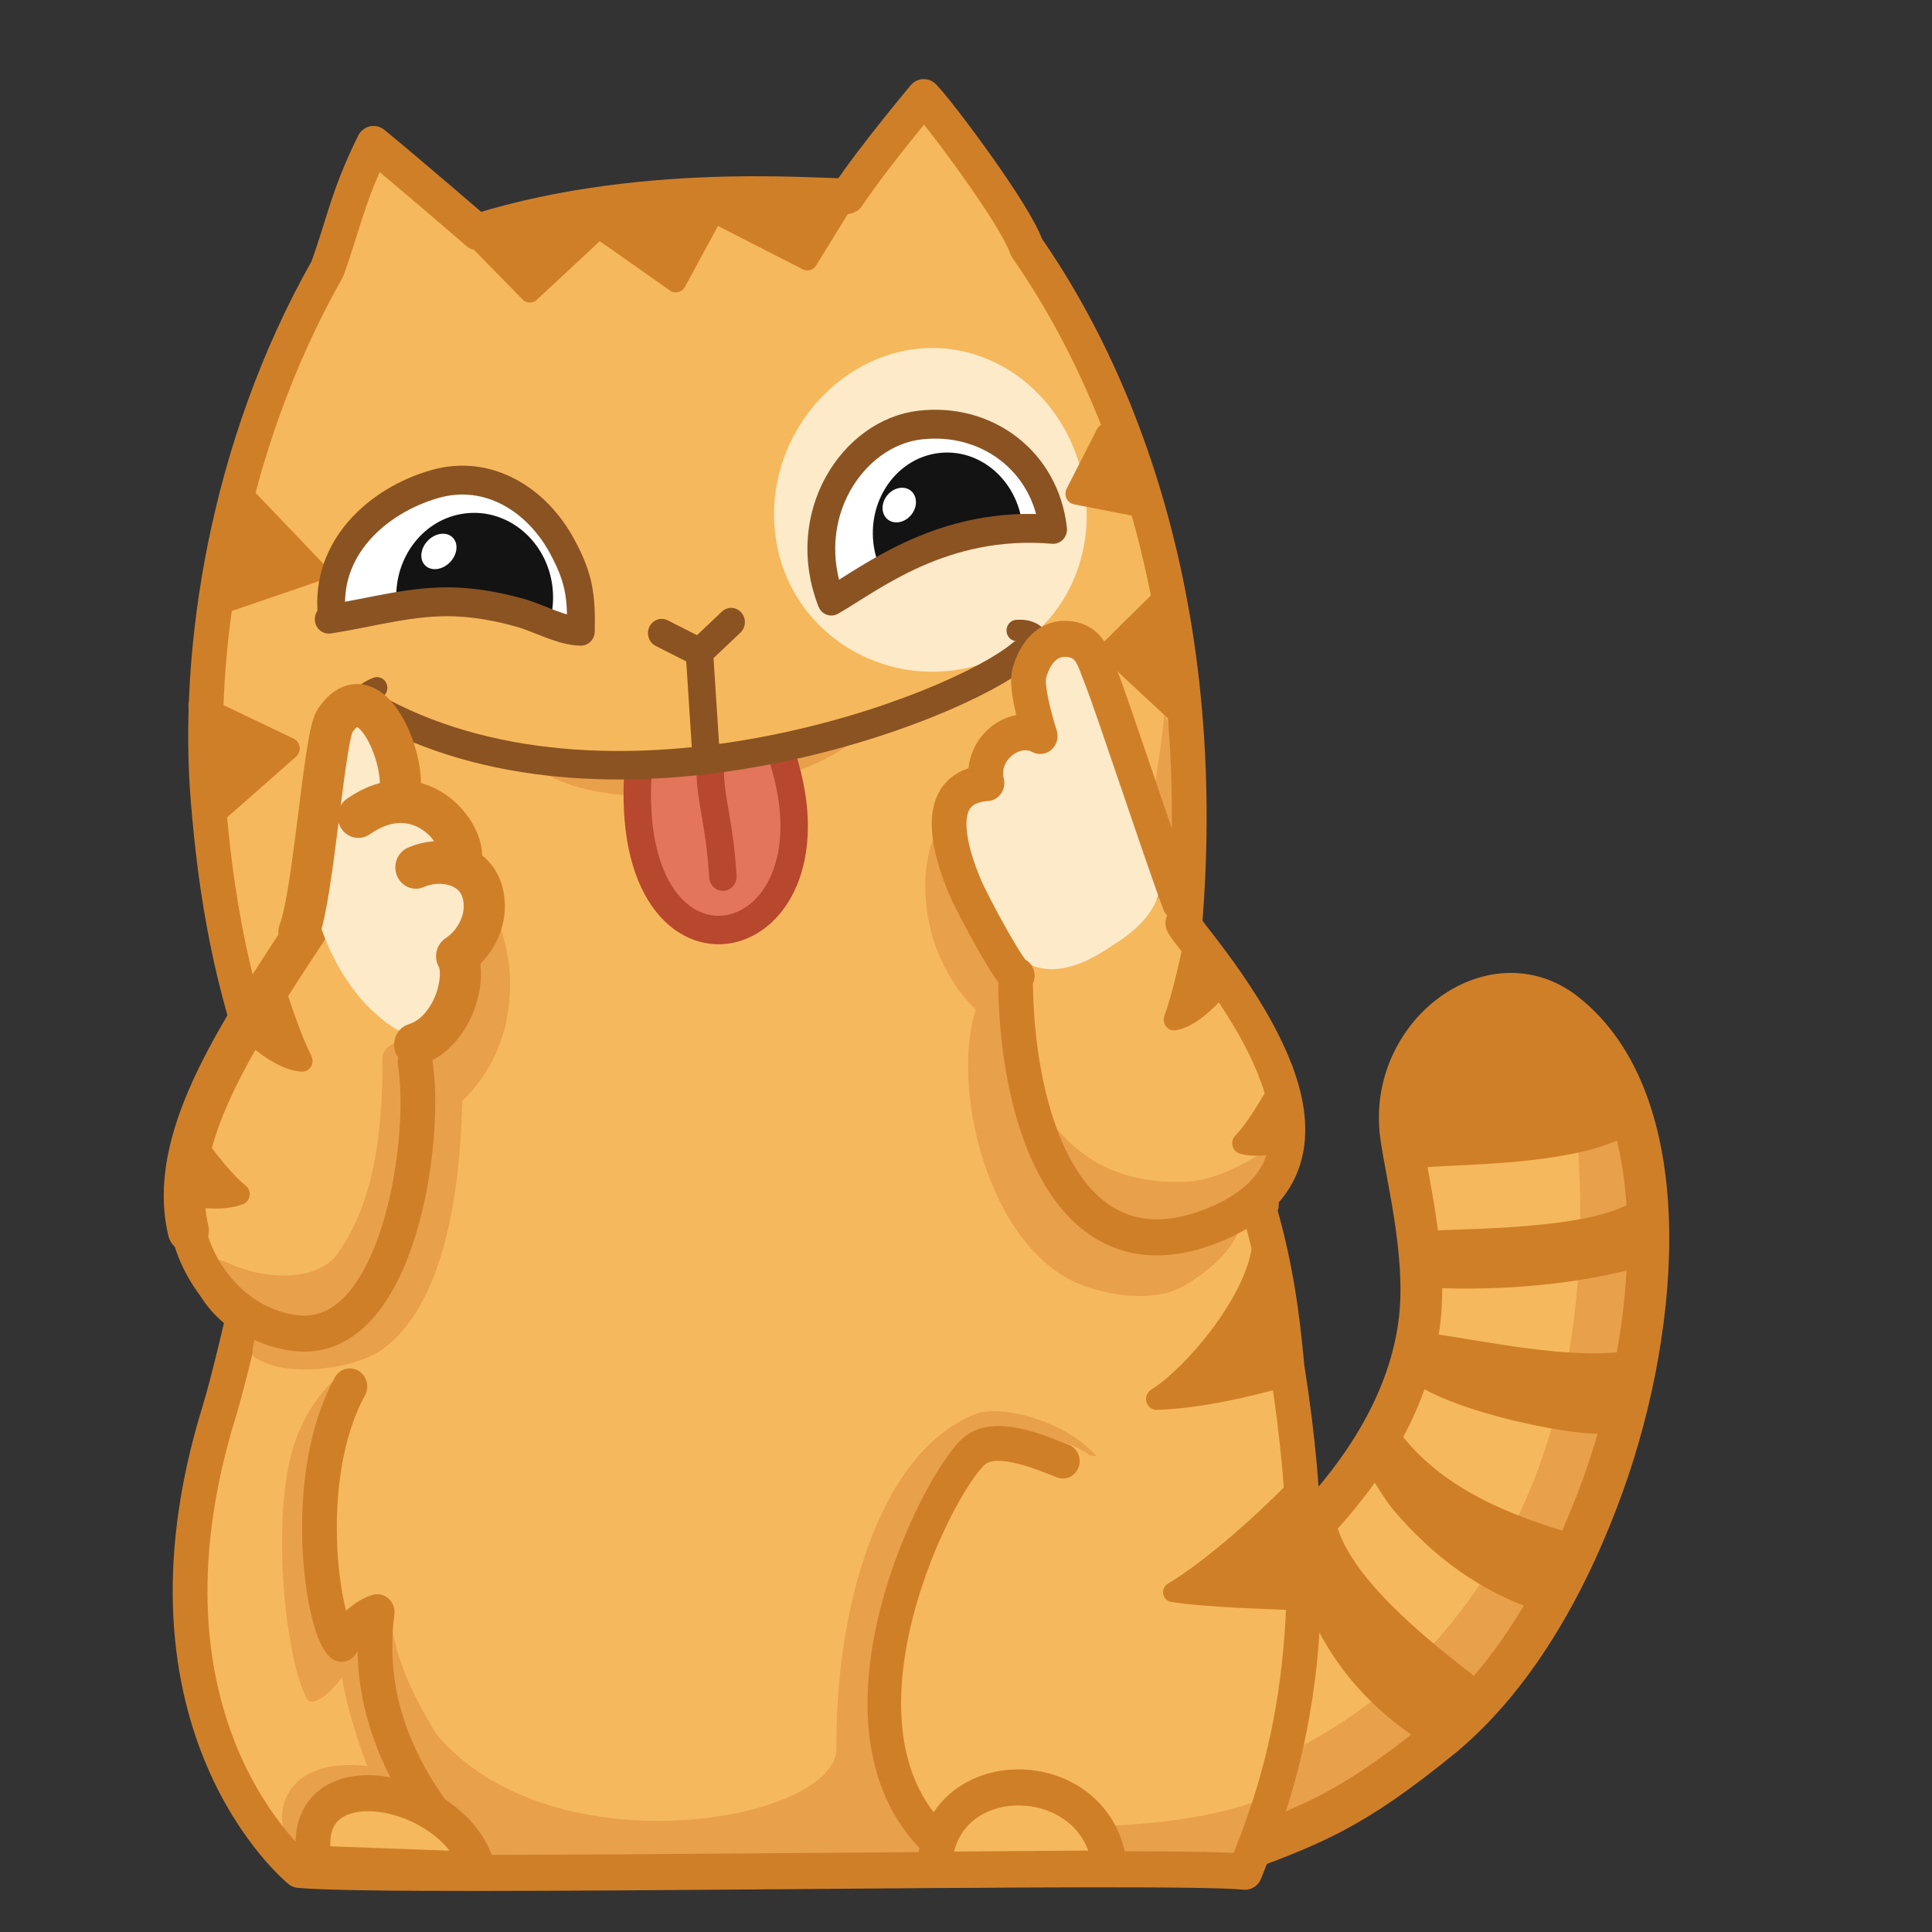 <svg xmlns="http://www.w3.org/2000/svg" xmlns:xlink="http://www.w3.org/1999/xlink" viewBox="0 0 512 512" width="512" height="512" preserveAspectRatio="xMidYMid meet" style="width: 100%; height: 100%; transform: translate3d(0px, 0px, 0px); content-visibility: visible;"><rect x="0" y="0" width="512" height="512" fill="#333333" stroke="none"/><defs><clipPath id="__lottie_element_72"><rect width="512" height="512" x="0" y="0"/></clipPath><clipPath id="__lottie_element_74"><path d="M0,0 L512,0 L512,512 L0,512z"/></clipPath><clipPath id="__lottie_element_209"><path d="M0,0 L512,0 L512,512 L0,512z"/></clipPath></defs><g clip-path="url(#__lottie_element_72)"><g clip-path="url(#__lottie_element_74)" transform="matrix(1,0,0,1,0,0)" opacity="1" style="display: block;"><g transform="matrix(1.862,0.269,-0.25,1.868,219.962,253.951)" opacity="1" style="display: block;"><g opacity="1" transform="matrix(1,0,0,1,0,0)"><path stroke-linecap="round" stroke-linejoin="round" fill-opacity="0" stroke="rgb(246,184,92)" stroke-opacity="1" stroke-width="28" d=" M57.892,107.239 C74.298,97.144 88.137,85.54 95.807,72.626 C106.602,54.451 104.786,19.321 97.304,6.64"/></g><g opacity="1" transform="matrix(1,0,0,1,0,0)"><path fill="rgb(233,160,74)" fill-opacity="1" d=" M119.599,35.105 C119.566,34.12 116.168,6.967 112.407,7.088 C110.772,5.806 107.065,7.056 107.618,9.601 C119.138,62.854 95.394,93.453 72.542,105.018 C70.726,105.937 73.252,112.765 72.753,114.37 C71.919,117.059 74.903,117.729 77.234,116.26 C93.339,106.112 100.269,95.764 106.752,85.825 C114.068,74.609 120.442,60.351 119.599,35.105z"/></g><g opacity="1" transform="matrix(1,0,0,1,0,0)"><path fill="rgb(208,127,41)" fill-opacity="1" d=" M108.489,-4.087 C97.564,-14.572 83.304,-6.673 83.04,7.672 C82.987,10.559 85.626,17.448 87.196,17.087 C92.645,15.834 108.428,13.704 115.042,8.315 C116.278,7.307 110.757,-1.91 108.489,-4.087z"/></g><g opacity="1" transform="matrix(1,0,0,1,0,0)"><path fill="rgb(208,127,41)" fill-opacity="1" d=" M116.005,18.224 C109.219,23.171 89.464,25.379 88.009,26.106 C86.862,27.652 87.037,34.06 89.464,33.835 C100.694,32.793 110.99,30.125 118.96,26.652 C121.141,25.702 117.817,16.903 116.005,18.224z"/></g><g opacity="1" transform="matrix(1,0,0,1,0,0)"><path fill="rgb(208,127,41)" fill-opacity="1" d=" M118.676,38.628 C110.79,41.013 98.854,40.102 90.664,40.125 C88.607,40.131 87.219,42.547 87.859,44.261 C87.516,45.655 88.203,46.756 89.882,47.54 C96.736,50.741 113.224,51.643 117.529,50.486 C120.588,49.664 121.039,37.913 118.676,38.628z"/></g><g opacity="1" transform="matrix(1,0,0,1,0,0)"><path fill="rgb(208,127,41)" fill-opacity="1" d=" M114.378,65.166 C106.342,63.953 95.991,61.94 88.653,54.793 C85.936,52.146 82.407,58.647 85.159,61.27 C85.646,61.734 87.752,64.369 88.895,65.388 C95.403,71.19 102.693,75.096 111.074,76.578 C114.785,77.234 117.527,65.641 114.378,65.166z"/></g><g opacity="1" transform="matrix(1,0,0,1,0,0)"><path fill="rgb(208,127,41)" fill-opacity="1" d=" M103.683,87.13 C98.043,83.882 85.441,76.892 81.664,69.387 C80.219,66.516 76.956,76.398 77.43,77.63 C79.541,83.113 85.442,91.72 97.134,97.074 C99.64,98.222 102.002,92.768 101.695,90.769 C103.227,89.561 105.806,88.352 103.683,87.13z"/></g><g opacity="1" transform="matrix(1,0,0,1,0,0)"><path stroke-linecap="round" stroke-linejoin="round" fill-opacity="0" stroke="rgb(208,127,41)" stroke-opacity="1" stroke-width="5.885" d=" M63.714,84.907 C66.969,81.915 89.706,61.93 89.082,38.156 C88.843,29.048 84.526,18.611 83.034,13.199 C79.259,-0.497 92.413,-13.634 103.662,-7.16 C120.941,2.813 122.891,33.84 117.825,57.498 C114.913,71.095 109.528,85.471 100.268,95.764 C88.463,108.495 83.221,111.052 72.043,117.11"/></g></g><g transform="matrix(1.842,0,0,1.912,239.337,268.464)" opacity="1" style="display: block;"><g opacity="1" transform="matrix(1,0,0,1,0,0)"><path fill="rgb(246,184,92)" fill-opacity="1" d=" M55.584,51.541 C54.03,39.183 53.708,31.981 47.097,14.534 C42.59,5.716 38.718,4.464 37.568,3.079 C6.629,-3.165 -63.231,-4.902 -87.096,11.254 C-89.61,16.452 -92.735,41.545 -95.278,46.596 C-99.96,55.579 -105.07,75.791 -101.804,88.56 C-100.952,104.917 -87.329,118.921 -87.329,118.921 C-73.191,120.192 37.903,117.658 48.736,119.179 C61.498,87.92 56.808,61.281 55.584,51.541z"/></g><g opacity="1" transform="matrix(1,0,0,1,0,0)"><path fill="rgb(233,160,74)" fill-opacity="1" d=" M50.47,109.372 C40.569,112.689 28.156,112.829 18.049,112.943 C10.785,113.638 6.652,117.42 8.238,117.757 C13.618,118.896 27.034,118.914 33.404,118.918 C42.622,119.03 49.819,117.922 49.819,117.922 C49.819,117.922 52.233,110.166 50.47,109.372z"/></g><g opacity="1" transform="matrix(1,0,0,1,0,0)"><path fill="rgb(233,160,74)" fill-opacity="1" d=" M27.82,61.411 C23.138,56.35 13.892,54.193 10.268,55.625 C-4.057,61.287 -9.781,83.792 -9.581,101.878 C-9.469,112.042 -50.567,119.096 -67.23,99.871 C-72.269,91.648 -72.775,88.928 -74.197,82.506 C-72.304,82.133 -78.431,84.843 -80.85,85.172 C-84.597,74.006 -81.476,58.936 -79.097,50.125 C-78.403,47.556 -85.655,52.356 -88.034,61.167 C-90.789,71.37 -88.846,89.5 -85.788,95.052 C-85.075,96.346 -82.347,94.333 -80.722,92.033 C-80.619,92.813 -79.91,97.167 -77.096,104.379 C-89.572,103.004 -90.993,111.724 -88.089,115.385 C-88.089,115.385 -80.929,110.147 -71.614,108.753 C-63.789,125.674 -38.902,120.29 8.486,118.468 C10.766,115.786 1.903,106.087 1.234,101.762 C-0.512,90.462 10.339,66.411 13.385,61.325 C18.326,59.35 22.107,61.145 27.82,61.411z"/></g><g opacity="1" transform="matrix(1,0,0,1,0,0)"><path stroke-linecap="round" stroke-linejoin="round" fill-opacity="0" stroke="rgb(208,127,41)" stroke-opacity="1" stroke-width="5" d=" M37.73,1.144 C52.846,20.384 54.374,40.928 55.25,49.203 C61.731,88.476 53.903,107.601 49.19,119.017 C37.636,117.896 -72.739,120.035 -86.877,118.764 C-86.877,118.764 -112.307,98.903 -98.457,55.421 C-95.497,46.127 -90.73,22.988 -87.096,11.254"/></g><g opacity="1" transform="matrix(1,0,0,1,0,0)"><path fill="rgb(208,127,41)" fill-opacity="1" d=" M51.564,33.215 C50.145,40.761 41.553,50.426 36.451,53.5 C42.79,53.342 50.383,51.518 54.51,50.384 C55.067,45.404 53.263,29.937 51.564,33.215z"/><path stroke-linecap="round" stroke-linejoin="round" fill-opacity="0" stroke="rgb(208,127,41)" stroke-opacity="1" stroke-width="3" d=" M51.564,33.215 C50.145,40.761 41.553,50.426 36.451,53.5 C42.79,53.342 50.383,51.518 54.51,50.384 C55.067,45.404 53.263,29.937 51.564,33.215z"/></g><g opacity="1" transform="matrix(1,0,0,1,0,0)"><path fill="rgb(208,127,41)" fill-opacity="1" d=" M56.857,65.577 C52.443,70.061 44.422,77.04 38.753,80.28 C44.793,81.149 52.852,81.202 57.222,81.48 C57.222,80.927 57.58,66.075 56.857,65.577z"/><path stroke-linecap="round" stroke-linejoin="round" fill-opacity="0" stroke="rgb(208,127,41)" stroke-opacity="1" stroke-width="2.712" d=" M56.857,65.577 C52.443,70.061 44.422,77.04 38.753,80.28 C44.793,81.149 52.852,81.202 57.222,81.48 C57.222,80.927 57.58,66.075 56.857,65.577z"/></g></g><g transform="matrix(1.842,0,0,1.912,244.398,268.464)" opacity="1" style="display: block;"><g opacity="1" transform="matrix(1,0,0,1,0,0)"><path stroke-linecap="round" stroke-linejoin="round" fill-opacity="0" stroke="rgb(208,127,41)" stroke-opacity="1" stroke-width="5" d=" M-82.347,51.759 C-89.514,64.361 -86.348,84.794 -83.542,87.416 C-82.293,85.588 -80.502,83.677 -78.417,83.052 C-80.907,101.17 -68.504,113.425 -63.896,118.22"/></g><g opacity="1" transform="matrix(1,0,0,1,0,0)"><path fill="rgb(246,184,92)" fill-opacity="1" d=" M-63.896,118.75 C-66.75,107.25 -90.75,102.5 -87.329,117.921 C-87.329,117.921 -63.896,118.75 -63.896,118.75z"/><path stroke-linecap="round" stroke-linejoin="round" fill-opacity="0" stroke="rgb(208,127,41)" stroke-opacity="1" stroke-width="5" d=" M-63.896,118.75 C-66.75,107.25 -90.75,102.5 -87.329,117.921 C-87.329,117.921 -63.896,118.75 -63.896,118.75z"/></g></g><g transform="matrix(1.842,0,0,1.912,234.999,268.464)" opacity="1" style="display: block;"><g opacity="1" transform="matrix(1,0,0,1,0,0)"><path fill="rgb(246,184,92)" fill-opacity="1" d=" M30.979,64.043 C30.883,60.528 22.619,57.777 17.573,58.841 C12.527,59.905 10.789,59.546 5.508,72.08 C0.227,84.614 -1.909,94.552 0,102.135 C2.5,112.068 8.625,117.85 8.625,117.85 C8.625,117.85 28.31,118.135 28.31,118.135 C28.31,118.135 24.953,113.359 31.92,91.98 C35.384,81.351 31.464,81.784 30.979,64.043z"/></g><g opacity="1" transform="matrix(1,0,0,1,0,0)"><path fill="rgb(246,184,92)" fill-opacity="1" d=" M32.11,118.56 C30.625,103.625 6.904,103.5 6.904,118.74 C6.904,118.74 32.11,118.56 32.11,118.56z"/><path stroke-linecap="round" stroke-linejoin="round" fill-opacity="0" stroke="rgb(208,127,41)" stroke-opacity="1" stroke-width="5" d=" M32.11,118.56 C30.625,103.625 6.904,103.5 6.904,118.74 C6.904,118.74 32.11,118.56 32.11,118.56z"/></g><g opacity="1" transform="matrix(1,0,0,1,0,0)"><path stroke-linecap="round" stroke-linejoin="round" fill-opacity="0" stroke="rgb(208,127,41)" stroke-opacity="1" stroke-width="4.831" d=" M25.336,62.103 C21.26,60.525 15.373,58.284 12.527,60.759 C7.124,65.457 -9.406,97.51 6.163,113.771"/></g></g><g transform="matrix(1.834,-0.175,0.169,1.904,239.101,259.544)" opacity="1" style="display: block;"><g opacity="1" transform="matrix(1,0,0,1,0,0)"><path fill="rgb(246,184,92)" fill-opacity="1" d=" M38.219,10.76 C38.111,10.496 41.914,-13.653 41.439,-36.708 C41.401,-38.563 41.918,-70.962 26.755,-100.748 C26.323,-101.596 17.197,-118.049 14.31,-121.48 C8.888,-116.217 1.037,-108.215 1.037,-108.215 C-4.683,-109.306 -33.813,-111.114 -50.272,-108.477 C-51.474,-109.993 -65.125,-122.261 -65.125,-122.261 C-65.125,-122.261 -69.807,-113.939 -72.655,-106.6 C-86.179,-89.375 -92.694,-65.736 -92.899,-65.092 C-101.732,-37.37 -96.442,-11.227 -95.394,-6.69 C-91.11,11.849 -85.796,14.516 -85.93,14.833 C-58.863,20.678 6.197,25.131 38.219,10.76z"/></g><g opacity="1" transform="matrix(1,0,0,1,0,0)"><path fill="rgb(252,234,201)" fill-opacity="1" d=" M32.434,-64.437 C32.757,-51.762 23.157,-42.276 11.024,-41.967 C-1.107,-41.659 -12.219,-50.617 -12.542,-63.292 C-12.865,-75.966 -2.249,-86.518 9.882,-86.827 C22.015,-87.136 32.111,-77.111 32.434,-64.437z"/></g><g opacity="1" transform="matrix(1,0,0,1,0,0)"><path fill="rgb(233,160,74)" fill-opacity="1" d=" M42.106,-10.429 C42.481,-21.717 42.738,-26.707 40.974,-33.404 C39.863,-27.323 37.081,-17.825 35.998,-12.943 C31.047,7.431 30.282,11.152 28.483,14.531 C38.321,12.278 35.57,12.875 38.427,8.828 C40.194,4.372 42.082,-9.704 42.106,-10.429z"/></g><g opacity="1" transform="matrix(1,0,0,1,0,0)"><path stroke-linecap="round" stroke-linejoin="round" fill-opacity="0" stroke="rgb(208,127,41)" stroke-opacity="1" stroke-width="5" d=" M-89.45,13.894 C-96.851,-5.517 -97.216,-23.16 -97.176,-33.627 C-97.095,-54.275 -90.182,-82.187 -73.34,-105.619 C-70.279,-111.951 -69.599,-115.182 -65.125,-122.261 C-60.637,-118.01 -51.396,-108.771 -51.396,-108.771"/></g><g opacity="1" transform="matrix(1,0,0,1,0,0)"><path stroke-linecap="round" stroke-linejoin="round" fill-opacity="0" stroke="rgb(208,127,41)" stroke-opacity="1" stroke-width="5" d=" M-51.396,-108.771 C-25.394,-114.056 1.203,-108.402 2.147,-108.865 C6.378,-113.906 14.31,-121.48 14.31,-121.48 C16.184,-119.307 25.988,-104.034 27.117,-99.392 C41.667,-74.754 50.17,-36.986 38.219,9.76"/></g><g opacity="1" transform="matrix(1,0,0,1,0,0)"><path fill="rgb(208,127,41)" fill-opacity="1" d=" M-52.269,-108.87 C-52.269,-108.87 -44.613,-99.816 -44.613,-99.816 C-44.613,-99.816 -31.649,-109.437 -31.649,-109.437 C-31.649,-109.437 -51.898,-108.716 -52.269,-108.87z"/><path stroke-linecap="round" stroke-linejoin="round" fill-opacity="0" stroke="rgb(208,127,41)" stroke-opacity="1" stroke-width="3" d=" M-52.269,-108.87 C-52.269,-108.87 -44.613,-99.816 -44.613,-99.816 C-44.613,-99.816 -31.649,-109.437 -31.649,-109.437 C-31.649,-109.437 -51.898,-108.716 -52.269,-108.87z"/></g><g opacity="1" transform="matrix(1,0,0,1,0,0)"><path fill="rgb(208,127,41)" fill-opacity="1" d=" M-19,-109.5 C-19,-109.5 -4.439,-100.588 -4.439,-100.588 C-4.439,-100.588 1.738,-108.546 1.738,-108.546 C-2.898,-108.187 -19,-109.5 -19,-109.5z"/><path stroke-linecap="round" stroke-linejoin="round" fill-opacity="0" stroke="rgb(208,127,41)" stroke-opacity="1" stroke-width="3" d=" M-19,-109.5 C-19,-109.5 -4.439,-100.588 -4.439,-100.588 C-4.439,-100.588 1.738,-108.546 1.738,-108.546 C-2.898,-108.187 -19,-109.5 -19,-109.5z"/></g><g opacity="1" transform="matrix(1,0,0,1,0,0)"><path fill="rgb(208,127,41)" fill-opacity="1" d=" M-15.73,-110.615 C-15.73,-110.615 -23.566,-99.286 -23.566,-99.286 C-23.566,-99.286 -35.475,-109.062 -35.475,-109.062 C-35.475,-109.062 -15.73,-110.615 -15.73,-110.615z"/><path stroke-linecap="round" stroke-linejoin="round" fill-opacity="0" stroke="rgb(208,127,41)" stroke-opacity="1" stroke-width="3" d=" M-15.73,-110.615 C-15.73,-110.615 -23.566,-99.286 -23.566,-99.286 C-23.566,-99.286 -35.475,-109.062 -35.475,-109.062 C-35.475,-109.062 -15.73,-110.615 -15.73,-110.615z"/></g><g opacity="1" transform="matrix(1,0,0,1,0,0)"><path fill="rgb(208,127,41)" fill-opacity="1" d=" M43.498,-32.461 C43.498,-32.461 34.015,-42.682 34.015,-42.682 C34.015,-42.682 42.08,-49.038 42.08,-49.038"/><path stroke-linecap="round" stroke-linejoin="round" fill-opacity="0" stroke="rgb(208,127,41)" stroke-opacity="1" stroke-width="3" d=" M43.498,-32.461 C43.498,-32.461 34.015,-42.682 34.015,-42.682 C34.015,-42.682 42.08,-49.038 42.08,-49.038"/></g><g opacity="1" transform="matrix(1,0,0,1,0,0)"><path fill="rgb(208,127,41)" fill-opacity="1" d=" M-98.041,-30.72 C-98.041,-30.72 -84.89,-39.943 -84.89,-39.943 C-84.89,-39.943 -97.299,-47.096 -97.299,-47.096 C-97.299,-47.096 -97.926,-32.031 -98.041,-30.72z"/><path stroke-linecap="round" stroke-linejoin="round" fill-opacity="0" stroke="rgb(208,127,41)" stroke-opacity="1" stroke-width="3" d=" M-98.041,-30.72 C-98.041,-30.72 -84.89,-39.943 -84.89,-39.943 C-84.89,-39.943 -97.299,-47.096 -97.299,-47.096 C-97.299,-47.096 -97.926,-32.031 -98.041,-30.72z"/></g><g opacity="1" transform="matrix(1,0,0,1,0,0)"><path fill="rgb(208,127,41)" fill-opacity="1" d=" M40.44,-62.075 C40.44,-62.075 31.059,-64.747 31.059,-64.747 C31.059,-64.747 36.148,-72.535 36.148,-72.535"/><path stroke-linecap="round" stroke-linejoin="round" fill-opacity="0" stroke="rgb(208,127,41)" stroke-opacity="1" stroke-width="3" d=" M40.44,-62.075 C40.44,-62.075 31.059,-64.747 31.059,-64.747 C31.059,-64.747 36.148,-72.535 36.148,-72.535"/></g><g opacity="1" transform="matrix(1,0,0,1,0,0)"><path fill="rgb(208,127,41)" fill-opacity="1" d=" M-92.577,-60.936 C-92.577,-60.936 -78.872,-64.099 -78.872,-64.099 C-78.872,-64.099 -87.662,-74.754 -87.662,-74.754"/><path stroke-linecap="round" stroke-linejoin="round" fill-opacity="0" stroke="rgb(208,127,41)" stroke-opacity="1" stroke-width="3" d=" M-92.577,-60.936 C-92.577,-60.936 -78.872,-64.099 -78.872,-64.099 C-78.872,-64.099 -87.662,-74.754 -87.662,-74.754"/></g></g><g transform="matrix(1.83,-0.219,0.211,1.9,251.801,258.49)" opacity="1" style="display: block;"><g opacity="1" transform="matrix(1,0,0,1,0,0)"><path stroke-linecap="round" stroke-linejoin="round" fill-opacity="0" stroke="rgb(139,83,34)" stroke-opacity="1" stroke-width="3.946" d=" M-35.794,-51.864 C-35.794,-51.864 -30.71,-48.614 -30.71,-48.614"/></g><g opacity="1" transform="matrix(1,0,0,1,0,0)"><path stroke-linecap="round" stroke-linejoin="round" fill-opacity="0" stroke="rgb(139,83,34)" stroke-opacity="1" stroke-width="3.946" d=" M-25.689,-52.236 C-25.689,-52.236 -30.71,-48.614 -30.71,-48.614"/></g><g opacity="1" transform="matrix(1,0,0,1,0,0)"><path stroke-linecap="round" stroke-linejoin="round" fill-opacity="0" stroke="rgb(139,83,34)" stroke-opacity="1" stroke-width="3.946" d=" M-30.71,-48.614 C-30.71,-48.614 -31.356,-35.035 -31.356,-35.035"/></g></g><g transform="matrix(1.83,-0.219,0.211,1.9,251.801,258.49)" opacity="1" style="display: block;"><g opacity="1" transform="matrix(1,0,0,1,0,0)"><path fill="rgb(233,160,74)" fill-opacity="1" d=" M-35.807,-31.608 C-41.503,-32.261 -47.955,-33.162 -52.732,-36.312 C-54.199,-37.279 -55.587,-35.037 -54.136,-34.081 C-48.94,-30.655 -41.984,-29.731 -35.807,-29.024 C-34.029,-28.82 -34.048,-31.407 -35.807,-31.608z"/></g><g opacity="1" transform="matrix(1,0,0,1,0,0)"><path fill="rgb(233,160,74)" fill-opacity="1" d=" M-10.493,-35.431 C-15.683,-34.297 -20.74,-32.704 -26.075,-32.101 C-27.962,-31.887 -27.986,-29.353 -26.075,-29.569 C-20.455,-30.205 -15.73,-30.719 -9.698,-33.99 C-8.015,-34.903 -8.621,-35.841 -10.493,-35.431z"/></g><g opacity="1" transform="matrix(1,0,0,1,0,0)"><g opacity="1" transform="matrix(1,0,0,1,0,0)"><path fill="rgb(227,117,90)" fill-opacity="1" d=" M-40.603,-32.954 C-46.578,-23.278 -37.108,-2.13 -24.961,-13.444 C-20.793,-17.326 -18.617,-24.476 -20.59,-31.216 C-21.969,-35.916 -35.11,-33.611 -40.185,-33.824 C-40.188,-33.824 -41.404,-33.72 -40.603,-33.824"/></g><g opacity="1" transform="matrix(1,0,0,1,0,0)"><path stroke-linecap="butt" stroke-linejoin="miter" fill-opacity="0" stroke-miterlimit="10" stroke="rgb(183,71,45)" stroke-opacity="1" stroke-width="3.946" d=" M-41.255,-33.824 C-47.869,-0.204 -13.424,-3.886 -20.807,-34.093"/></g><g opacity="1" transform="matrix(1,0,0,1,0,0)"><path stroke-linecap="round" stroke-linejoin="round" fill-opacity="0" stroke="rgb(183,71,45)" stroke-opacity="1" stroke-width="3.946" d=" M-31.032,-32.302 C-31.505,-27.872 -30.516,-24.907 -30.912,-17.344"/></g></g><g opacity="1" transform="matrix(1,0,0,1,0,0)"><g opacity="1" transform="matrix(1,0,0,1,0,0)"><path stroke-linecap="round" stroke-linejoin="round" fill-opacity="0" stroke="rgb(139,83,34)" stroke-opacity="1" stroke-width="3.946" d=" M-77.022,-45.592 C-45.178,-24.486 5.008,-36.53 15.261,-43.078"/></g><g opacity="1" transform="matrix(1,0,0,1,0,0)"><path stroke-linecap="round" stroke-linejoin="round" fill-opacity="0" stroke="rgb(139,83,34)" stroke-opacity="1" stroke-width="2.96" d=" M-77.338,-49.028 C-79.087,-48.646 -81.168,-47.434 -80.68,-44.448"/></g><g opacity="1" transform="matrix(1,0,0,1,0,0)"><path stroke-linecap="round" stroke-linejoin="round" fill-opacity="0" stroke="rgb(139,83,34)" stroke-opacity="1" stroke-width="2.96" d=" M15.001,-46.377 C18.361,-46.233 18.807,-43.565 18.489,-41.307"/></g></g></g><g transform="matrix(1.83,-0.219,0.211,1.9,251.801,258.49)" opacity="1" style="display: block;"><g opacity="1" transform="matrix(1,0,0,1,0,0)"><path fill="rgb(255,255,255)" fill-opacity="1" d=" M-82.65,-59.78 C-82.65,-69.089 -74.297,-74.811 -65.854,-76.123 C-57.988,-77.346 -51.484,-72.301 -48.613,-65.378 C-46.692,-60.746 -46.664,-58.29 -47.316,-53.458 C-50.049,-53.794 -53.138,-55.978 -55.681,-56.988 C-58.564,-58.134 -61.532,-59.042 -64.576,-59.525 C-70.918,-60.532 -76.813,-59.462 -83.159,-59.271"/></g><g opacity="1" transform="matrix(1,0,0,1,-0.544,-0.095)"><g opacity="1" transform="matrix(1,0,0,1,0,0)"><path fill="rgb(20,19,19)" fill-opacity="1" d=" M-70.55,-60.752 C-63.762,-59.158 -57.497,-57.399 -51.704,-53.922 C-50.707,-55.659 -50.125,-57.677 -50.125,-59.841 C-50.125,-66.272 -55.177,-71.486 -61.409,-71.486 C-67.39,-71.486 -72.271,-66.68 -72.655,-60.608 C-72.047,-60.857 -71.342,-60.938 -70.55,-60.752z"/></g><g opacity="1" transform="matrix(1,0,0,1,0,0)"><path fill="rgb(255,255,255)" fill-opacity="1" d=" M-63.518,-68.264 C-62.831,-67.276 -63.293,-65.766 -64.548,-64.893 C-65.804,-64.02 -67.38,-64.114 -68.067,-65.103 C-68.754,-66.092 -68.293,-67.602 -67.037,-68.475 C-65.781,-69.348 -64.205,-69.253 -63.518,-68.264z"/></g></g><g opacity="1" transform="matrix(1,0,0,1,0,0)"><path stroke-linecap="round" stroke-linejoin="round" fill-opacity="0" stroke="rgb(139,83,34)" stroke-opacity="1" stroke-width="4" d=" M-82.65,-59.78 C-82.65,-69.089 -74.297,-74.811 -65.854,-76.123 C-57.988,-77.346 -51.484,-72.301 -48.613,-65.378 C-46.692,-60.746 -46.664,-58.29 -47.316,-53.458 C-50.049,-53.794 -53.138,-55.978 -55.681,-56.988 C-58.564,-58.134 -61.532,-59.042 -64.576,-59.525 C-70.918,-60.532 -76.813,-59.462 -83.159,-59.271"/></g></g><g transform="matrix(1.83,-0.219,0.211,1.9,251.801,258.49)" opacity="1" style="display: block;"><g opacity="1" transform="matrix(1,0,0,1,0,0)"><path fill="rgb(255,255,255)" fill-opacity="1" d=" M-11.042,-53.481 C-4.963,-55.963 6.657,-63.465 21.792,-59.7 C21.792,-69.256 14.023,-76.251 4.359,-76.251 C-5.307,-76.251 -14.439,-65.811 -11.042,-53.481z"/></g><g opacity="1" transform="matrix(1,0,0,1,1.631,0.283)"><g opacity="1" transform="matrix(1,0,0,1,0,0)"><path fill="rgb(20,19,19)" fill-opacity="1" d=" M2.907,-58.33 C6.967,-60.095 11.451,-60.876 15.807,-60.576 C15.815,-60.747 15.83,-60.917 15.83,-61.09 C15.83,-67.322 11.003,-72.373 5.046,-72.373 C-0.91,-72.373 -5.739,-67.322 -5.739,-61.09 C-5.739,-59.442 -5.393,-57.881 -4.786,-56.469 C-2.266,-57.407 0.296,-57.895 2.907,-58.33z"/></g><g opacity="1" transform="matrix(1,0,0,1,0,0)"><path fill="rgb(255,255,255)" fill-opacity="1" d=" M0.743,-67.257 C1.354,-66.21 0.872,-64.738 -0.334,-63.967 C-1.54,-63.196 -3.013,-63.419 -3.624,-64.465 C-4.235,-65.512 -3.753,-66.985 -2.547,-67.756 C-1.341,-68.527 0.132,-68.303 0.743,-67.257z"/></g></g><g opacity="1" transform="matrix(1,0,0,1,0,0)"><path stroke-linecap="round" stroke-linejoin="round" fill-opacity="0" stroke="rgb(139,83,34)" stroke-opacity="1" stroke-width="4" d=" M-11.042,-53.481 C-4.963,-55.963 6.144,-62.816 21.792,-59.7 C21.792,-69.256 14.023,-76.251 4.359,-76.251 C-5.307,-76.251 -14.439,-65.811 -11.042,-53.481z"/></g></g><g transform="matrix(1.834,-0.175,0.169,1.904,239.992,268.28)" opacity="1" style="display: block;"><g opacity="1" transform="matrix(1,0,0,1,0,0)"><g opacity="1" transform="matrix(1,0,0,1,0,0)"><path fill="rgb(246,184,92)" fill-opacity="1" d=" M-96.705,5.404 C-106.349,11.56 -105.018,29.25 -98.077,33.244 C-94.068,35.551 -88.902,35.684 -86.009,31.161 C-80.725,22.898 -83.737,11.152 -90.784,6.81 C-95.419,3.953 -96.705,5.404 -96.705,5.404z"/></g><g opacity="1" transform="matrix(1,0,0,1,0,0)"><path stroke-linecap="round" stroke-linejoin="round" fill-opacity="0" stroke="rgb(208,127,41)" stroke-opacity="1" stroke-width="5.275" d=" M-94.013,2.692 C-104.868,9.32 -105.975,22.362 -102.301,28.648 C-99.751,33.604 -94.06,36.667 -86.229,35.366"/></g></g><g opacity="1" transform="matrix(1,0.011,-0.011,1,0.906,-0.71)"><g opacity="1" transform="matrix(1,0,0,1,0,0)"><path fill="rgb(233,160,74)" fill-opacity="1" d=" M-63.7,-11.285 C-64.768,-7.722 -63.937,-3.924 -66.58,-0.626 C-67.245,-1.9 -67.741,-0.107 -69.492,0.644 C-69.929,0.832 -70.399,1.111 -70.884,1.291 C-73.727,14.134 -72.399,27.717 -82.423,35.126 C-84.442,36.592 -97.17,36.294 -97.316,36.689 C-98.279,39.293 -98.605,40.316 -98.204,40.753 C-93.893,44.257 -83.6,43.538 -79.664,41.189 C-69.354,35.147 -66.452,17.166 -65.468,7.779 C-65.463,7.732 -57.275,2.459 -57.221,-9.739 C-57.203,-13.683 -59.371,-25.747 -63.7,-11.285z"/></g><g opacity="1" transform="matrix(1,0,0,1,0,0)"><path fill="rgb(246,184,92)" fill-opacity="1" d=" M-82.284,-20.667 C-84.625,-17.673 -108.708,8.798 -104.284,22.459 C-99.86,36.12 -87.37,41.273 -79.784,30.031 C-70.286,15.956 -72.551,-3.832 -72.551,-3.832 C-72.551,-3.832 -82.284,-20.667 -82.284,-20.667z"/></g><g opacity="1" transform="matrix(1,0,0,1,0,0)"><g opacity="1" transform="matrix(1,0,0,1,0,0)"><path fill="rgb(233,160,74)" fill-opacity="1" d=" M-72.562,-1.482 C-72.823,-1.342 -73.091,-1.225 -73.377,-1.197 C-74.71,-1.064 -76.33,-0.395 -76.441,1.055 C-77.325,12.595 -79.746,21.647 -85.365,27.797 C-88.361,30.8 -95.334,30.579 -101.07,27.386 C-104.613,25.413 -105.464,30.383 -102.573,33.171 C-98.55,37.053 -94.885,38.171 -89.062,38.17 C-74.459,35.066 -74.024,18.458 -72.562,-1.482z"/></g><g opacity="1" transform="matrix(1,0,0,1,0,0)"><path stroke-linecap="round" stroke-linejoin="round" fill-opacity="0" stroke="rgb(208,127,41)" stroke-opacity="1" stroke-width="5.919" d=" M-106.206,22.57 C-108.263,10.032 -97.604,-3.186 -85.688,-17.877"/></g><g opacity="1" transform="matrix(1,0,0,1,0,0)"><path stroke-linecap="round" stroke-linejoin="round" fill-opacity="0" stroke="rgb(208,127,41)" stroke-opacity="1" stroke-width="5" d=" M-71.808,1.878 C-70.803,12.431 -77.256,40.53 -91.702,38.01 C-99.228,36.696 -104.97,30.102 -106.206,22.57"/></g><g opacity="1" transform="matrix(1,0,0,1,0,0)"><path fill="rgb(208,127,41)" fill-opacity="1" d=" M-95.099,-4.177 C-93.057,-2.086 -90.391,0.118 -87.974,0.447 C-89.142,-2.384 -90.272,-6.491 -91.154,-10.126 C-92.411,-8.093 -93.729,-6.108 -95.099,-4.177z"/><path stroke-linecap="round" stroke-linejoin="round" fill-opacity="0" stroke="rgb(208,127,41)" stroke-opacity="1" stroke-width="2.96" d=" M-95.099,-4.177 C-93.057,-2.086 -90.391,0.118 -87.974,0.447 C-89.142,-2.384 -90.272,-6.491 -91.154,-10.126 C-92.411,-8.093 -93.729,-6.108 -95.099,-4.177z"/></g><g opacity="1" transform="matrix(1,0,0,1,0,0)"><path fill="rgb(208,127,41)" fill-opacity="1" d=" M-107.074,17.362 C-104.349,18.126 -100.82,18.806 -98.466,18.11 C-100.183,16.563 -102.191,13.753 -103.972,10.973 C-104.881,13.155 -105.899,15.275 -107.074,17.362z"/><path stroke-linecap="round" stroke-linejoin="round" fill-opacity="0" stroke="rgb(208,127,41)" stroke-opacity="1" stroke-width="2.96" d=" M-107.074,17.362 C-104.349,18.126 -100.82,18.806 -98.466,18.11 C-100.183,16.563 -102.191,13.753 -103.972,10.973 C-104.881,13.155 -105.899,15.275 -107.074,17.362z"/></g></g><g opacity="1" transform="matrix(0.976,-0.218,0.218,0.976,0.387,-18.68)"><g opacity="1" transform="matrix(1,0,0,1,0,0)"><path fill="rgb(252,234,201)" fill-opacity="1" d=" M-63.238,-20.036 C-62.571,-23.721 -63.959,-27.277 -66.881,-29.627 C-63.276,-40.327 -69.78,-55.914 -75.286,-34.568 C-79.458,-32.273 -81.553,-27.308 -82.156,-21.866 C-83.241,-20.76 -83.305,-18.804 -82.333,-17.607 C-82.213,-12.491 -80.593,-7.271 -78.536,-3.989 C-76.907,-1.392 -74.661,1.913 -71.116,0.47 C-68.634,-0.541 -67.88,-4.116 -65.99,-5.818 C-63.45,-8.106 -59.88,-10.612 -58.927,-13.956 C-58.179,-16.582 -61.346,-18.671 -63.238,-20.036z"/></g><g opacity="1" transform="matrix(1,0,0,1,0,0)"><path stroke-linecap="round" stroke-linejoin="round" fill-opacity="0" stroke="rgb(208,127,41)" stroke-opacity="1" stroke-width="5.919" d=" M-85.567,-17.804 C-82.053,-22.028 -74.122,-42.529 -71.951,-44.219 C-65.18,-49.488 -63.616,-36.392 -66.042,-31.819"/></g><g opacity="1" transform="matrix(1,0,0,1,0,0)"><path stroke-linecap="round" stroke-linejoin="round" fill-opacity="0" stroke="rgb(208,127,41)" stroke-opacity="1" stroke-width="5.919" d=" M-72.662,-30.565 C-62.647,-33.591 -58.684,-23.911 -60.22,-20.607"/></g><g opacity="1" transform="matrix(1,0,0,1,0,0)"><path stroke-linecap="round" stroke-linejoin="round" fill-opacity="0" stroke="rgb(208,127,41)" stroke-opacity="1" stroke-width="5.919" d=" M-66.834,-21.388 C-63.17,-21.79 -58.77,-19.545 -58.707,-15.513 C-58.649,-11.759 -61.6,-8.779 -64.881,-7.888 C-64.114,-4.799 -68.437,2.083 -74.279,2.032"/></g></g></g></g><g transform="matrix(1.842,0,0,1.912,243.353,277.123)" opacity="1" style="display: block;"><g opacity="1" transform="matrix(1,0,0,1,0,0)"><g opacity="1" transform="matrix(1,0,0,1,0,0)"><path fill="rgb(246,184,92)" fill-opacity="1" d=" M43.303,27.087 C46.637,25.049 50.467,9.277 44.603,5.616 C41.216,3.501 37.099,3.527 35.194,7.997 C31.714,16.163 31.178,22.664 37.157,26.66 C41.089,29.288 43.303,27.087 43.303,27.087z"/></g><g opacity="1" transform="matrix(1,0,0,1,0,0)"><path stroke-linecap="round" stroke-linejoin="round" fill-opacity="0" stroke="rgb(208,127,41)" stroke-opacity="1" stroke-width="5" d=" M49.363,22.044 C48.482,16.727 50.326,16.475 49.922,13.913 C49.077,8.552 44.842,4.074 38.5,3.151"/></g></g><g opacity="1" transform="matrix(0.987,0.162,-0.162,0.987,4.161,-14.634)"><g opacity="1" transform="matrix(1,0,0,1,0,0)"><path fill="rgb(233,160,74)" fill-opacity="1" d=" M2.467,-9.108 C3.693,-5.615 5.28,-2.802 8.236,0.631 C8.714,-0.695 8.317,1.066 10.229,1.54 C10.705,1.659 11.231,1.859 11.756,1.964 C16.709,13.966 17.599,27.736 28.802,33.493 C31.055,34.627 48.12,31 48.17,31.355 C47.955,34.472 46.203,37.638 41.885,41.353 C37.316,45.355 29.243,44.695 25.733,43.768 C12.536,40.28 3.799,20.152 5.613,8.831 C5.62,8.785 -2.978,3.836 -4.503,-7.998 C-5.153,-14.741 -2.415,-23.021 2.467,-9.108z"/></g><g opacity="1" transform="matrix(1,0,0,1,0,0)"><path fill="rgb(246,184,92)" fill-opacity="1" d=" M10.768,4.575 C12.245,14.278 18.455,36.557 32.818,36.029 C47.182,35.501 53.571,26.402 51.515,15.119 C47.045,4.114 30.469,-11.823 30.469,-11.823 C30.469,-11.823 10.768,4.575 10.768,4.575z"/></g><g opacity="1" transform="matrix(0.999,-0.033,0.033,0.999,-0.211,-1.678)"><g opacity="1" transform="matrix(1,0,0,1,0,0)"><path fill="rgb(252,234,201)" fill-opacity="1" d=" M29.462,-9.513 C29.012,-14.339 25.055,-22.817 22.568,-22.851 C22.272,-23.55 18.87,-30.462 18.04,-31.619 C18.375,-34.928 17.006,-38.18 14.335,-40.626 C8.208,-46.24 7.113,-29.843 10.891,-28.5 C10.974,-28.387 11.055,-28.275 11.146,-28.161 C3.957,-27.986 -3.452,-20.729 -1.93,-11.563 C-1.268,-7.578 7.667,0.243 7.871,0.291 C7.895,0.318 7.909,0.347 7.933,0.374 C14.52,8.245 22.674,0.244 24.061,-0.846 C28.163,-4.07 29.667,-7.312 29.462,-9.513z"/></g><g opacity="1" transform="matrix(1,0,0,1,0,0)"><path stroke-linecap="round" stroke-linejoin="round" fill-opacity="0" stroke="rgb(208,127,41)" stroke-opacity="1" stroke-width="5" d=" M32.643,-7.763 C29.307,-13.799 19.603,-33.504 17.329,-37.448 C16.003,-39.746 15.231,-41.999 12.177,-41.973 C9.108,-41.947 7.465,-39.366 7.08,-36.431 C6.787,-34.188 9.766,-28.113 9.766,-28.113 C6.698,-29.212 3.357,-26.822 2.722,-23.709 C2.523,-22.733 2.59,-21.686 3.015,-20.653 C1.052,-20.253 -0.2,-19.446 -0.921,-18.377 C-2.974,-15.335 -0.742,-10.17 1.588,-6.219 C3.122,-3.617 10.326,5.981 10.79,5.259"/></g></g><g opacity="1" transform="matrix(1,0,0,1,0,0)"><g opacity="1" transform="matrix(1,0,0,1,0,0)"><path fill="rgb(233,160,74)" fill-opacity="1" d=" M48.022,30.028 C51.73,26.616 52.978,21.983 53.527,17.882 C52.512,19.103 51.401,20.223 50.19,21.203 C46.684,24.039 43.268,26.783 38.685,27.603 C31.17,28.949 24.575,27.717 18.627,22.23 C16.848,20.589 15.534,18.677 14.584,16.616 C13.833,23.07 17.581,29.532 23.841,33.476 C27.368,35.76 38.611,38.685 48.022,30.028z"/></g><g opacity="1" transform="matrix(1,0,0,1,0,0)"><path stroke-linecap="round" stroke-linejoin="round" fill-opacity="0" stroke="rgb(208,127,41)" stroke-opacity="1" stroke-width="5" d=" M49.656,10.444 C44.115,1.124 33.618,-6.818 33.066,-7.812"/></g><g opacity="1" transform="matrix(1,0,0,1,0,0)"><path stroke-linecap="round" stroke-linejoin="round" fill-opacity="0" stroke="rgb(208,127,41)" stroke-opacity="1" stroke-width="5" d=" M10.768,4.825 C14.021,22.845 24.861,44.023 44.013,32.883 C55.068,26.453 54.143,17.992 49.656,10.444"/></g><g opacity="1" transform="matrix(1,0,0,1,0,0)"><path fill="rgb(208,127,41)" fill-opacity="1" d=" M39.647,-0.009 C38.153,2.334 36.113,4.891 33.982,5.6 C34.559,2.685 34.885,-1.453 35.068,-5.096 C36.551,-3.341 38.079,-1.647 39.647,-0.009z"/><path stroke-linecap="round" stroke-linejoin="round" fill-opacity="0" stroke="rgb(208,127,41)" stroke-opacity="1" stroke-width="2.96" d=" M39.647,-0.009 C38.153,2.334 36.113,4.891 33.982,5.6 C34.559,2.685 34.885,-1.453 35.068,-5.096 C36.551,-3.341 38.079,-1.647 39.647,-0.009z"/></g><g opacity="1" transform="matrix(1,0,0,1,0,0)"><path fill="rgb(208,127,41)" fill-opacity="1" d=" M51.515,15.119 C51.083,14.465 50.656,13.807 50.246,13.135 C49.106,16.102 47.766,19.134 46.473,20.901 C48.152,21.115 50.292,20.486 52.241,19.663 C51.963,18.147 51.668,16.641 51.515,15.119z"/><path stroke-linecap="round" stroke-linejoin="round" fill-opacity="0" stroke="rgb(208,127,41)" stroke-opacity="1" stroke-width="2.96" d=" M51.515,15.119 C51.083,14.465 50.656,13.807 50.246,13.135 C49.106,16.102 47.766,19.134 46.473,20.901 C48.152,21.115 50.292,20.486 52.241,19.663 C51.963,18.147 51.668,16.641 51.515,15.119z"/></g></g></g></g></g><g clip-path="url(#__lottie_element_209)" transform="matrix(1,0,0,1,0,0)" opacity="1" style="display: none;"><g transform="matrix(1.85,0.556,-0.552,1.74,255.848,249.343)" opacity="1" style="display: block;"><g opacity="1" transform="matrix(1,0,0,1,0,0)"><path stroke-linecap="round" stroke-linejoin="round" fill-opacity="0" stroke="rgb(246,184,92)" stroke-opacity="1" stroke-width="28" d=" M58.254,106.372 C76.917,101.369 93.338,93.96 102.016,81.777 C118.056,61.187 108.936,26.045 88.467,18.382"/></g><g opacity="1" transform="matrix(1,0,0,1,0,0)"><path fill="rgb(233,160,74)" fill-opacity="1" d=" M125.819,41.303 C125.786,40.318 113.021,10.786 105.186,9.537 C98.359,2.64 92.352,7.489 102.172,16.448 C135.058,48.782 110.85,103.194 72.742,109.209 C70.826,109.7 72.282,114.956 71.783,116.561 C70.949,119.25 75.218,119.57 77.7,118.451 C95.191,110.627 103.857,103.664 110.34,93.725 C117.656,82.509 126.662,66.549 125.819,41.303z"/></g><g opacity="1" transform="matrix(1,0,0,1,0,0)"><path fill="rgb(208,127,41)" fill-opacity="1" d=" M89.683,2.248 C75.113,-0.022 66.785,15.085 75.417,26.323 C77.154,28.585 82.823,33.752 83.813,32.506 C87.247,28.183 98.733,15.343 100.52,7.109 C100.854,5.57 92.733,2.724 89.683,2.248z"/></g><g opacity="1" transform="matrix(1,0,0,1,0,0)"><path fill="rgb(208,127,41)" fill-opacity="1" d=" M110.204,17.167 C106.613,24.692 90.404,35.947 89.476,37.269 C89.204,39.16 93.464,44.959 95.477,43.616 C104.792,37.404 111.917,30.727 117.239,23.931 C118.695,22.071 111.163,15.158 110.204,17.167z"/></g><g opacity="1" transform="matrix(1,0,0,1,0,0)"><path fill="rgb(208,127,41)" fill-opacity="1" d=" M124.009,39.164 C117.139,43.688 105.454,46.21 97.622,48.561 C95.654,49.151 95.013,51.857 96.113,53.316 C96.181,54.747 97.15,56.286 98.979,56.56 C106.449,57.675 122.489,53.171 126.281,50.84 C128.975,49.184 126.067,37.808 124.009,39.164z"/></g><g opacity="1" transform="matrix(1,0,0,1,0,0)"><path fill="rgb(208,127,41)" fill-opacity="1" d=" M122.76,68.105 C114.633,68.206 106.041,69.174 97.646,63.306 C94.537,61.133 89.81,68.028 92.949,70.172 C93.504,70.551 96.641,73.483 97.384,73.24 C104.743,77.916 112.126,81.105 120.552,79.901 C122.431,79.633 125.945,68.066 122.76,68.105z"/></g><g opacity="1" transform="matrix(1,0,0,1,0,0)"><path fill="rgb(208,127,41)" fill-opacity="1" d=" M108.849,95.579 C103.503,91.867 91.536,83.839 88.405,76.042 C87.207,73.06 83.121,82.631 83.49,83.899 C85.131,89.54 90.286,98.614 101.485,104.935 C103.886,106.29 106.698,101.056 106.561,99.038 C108.189,97.964 110.861,96.976 108.849,95.579z"/></g><g opacity="1" transform="matrix(1,0,0,1,0,0)"><path stroke-linecap="round" stroke-linejoin="round" fill-opacity="0" stroke="rgb(208,127,41)" stroke-opacity="1" stroke-width="5.885" d=" M63.236,88.553 C74.931,88.334 102.572,71.872 95.179,48.94 C92.545,40.863 81.124,32.835 77.453,28.671 C66.043,15.912 80.673,-4.098 99.016,4.683 C118.78,15.683 128.593,44.197 125.775,62.846 C123.698,76.399 117.836,87.878 105.89,100.747 C98.07,109.55 82.973,115.995 72.03,118.693"/></g></g><g transform="matrix(1.897,0,0,1.847,240.643,278.709)" opacity="1" style="display: block;"><g opacity="1" transform="matrix(1,0,0,1,0,0)"><path fill="rgb(246,184,92)" fill-opacity="1" d=" M56.213,51.16 C54.113,38.88 53.481,31.698 46.037,14.552 C41.092,5.936 36.999,6.865 35.773,5.532 C4.13,0.644 -63.231,-4.902 -87.096,11.254 C-89.61,16.452 -92.735,41.545 -95.278,46.596 C-99.96,55.579 -105.07,75.791 -101.804,88.56 C-100.952,104.917 -87.329,118.921 -87.329,118.921 C-73.191,120.192 40.339,117.744 51.362,119.051 C63.968,90.044 57.868,60.84 56.213,51.16z"/></g><g opacity="1" transform="matrix(1,0,0,1,0,0)"><path fill="rgb(233,160,74)" fill-opacity="1" d=" M52.796,109.615 C42.812,113.127 30.218,113.51 19.963,113.823 C12.605,114.661 8.484,118.525 10.1,118.83 C15.58,119.863 29.195,119.617 35.66,119.496 C45.017,119.426 52.437,117.773 52.437,117.773 C52.437,117.773 54.6,110.374 52.796,109.615z"/></g><g opacity="1" transform="matrix(1,0,0,1,0,0)"><path fill="rgb(233,160,74)" fill-opacity="1" d=" M28.894,62.107 C23.96,57.142 14.365,55.171 10.648,56.677 C-4.047,62.627 -8.952,85.228 -8.404,103.307 C-8.095,113.467 -52.705,119.096 -69.672,99.871 C-74.804,91.648 -75.748,89.316 -77.195,82.894 C-77.651,83.24 -79.425,84.024 -83.684,85.042 C-85.592,76.152 -83.464,58.936 -81.041,50.125 C-80.334,47.556 -87.718,52.356 -90.141,61.167 C-92.947,71.37 -90.968,89.5 -87.854,95.052 C-87.129,96.346 -84.351,94.333 -82.696,92.033 C-82.591,92.813 -81.869,97.167 -79.004,104.379 C-91.707,103.004 -92.543,109.891 -90.484,114.35 C-90.484,114.35 -82.271,110.482 -73.422,107.847 C-65.453,124.768 -38.938,122.324 9.995,119.546 C12.3,116.818 2.958,107.3 2.186,102.988 C0.167,91.725 10.925,67.459 13.977,62.313 C19.045,60.238 22.986,61.956 28.894,62.107z"/></g><g opacity="1" transform="matrix(1,0,0,1,0,0)"><path stroke-linecap="round" stroke-linejoin="round" fill-opacity="0" stroke="rgb(208,127,41)" stroke-opacity="1" stroke-width="5" d=" M35.856,3.591 C52.002,22.157 54.536,40.608 55.776,48.839 C64.605,82.606 56.383,107.374 51.819,118.88 C38.821,118.669 -72.739,120.035 -86.877,118.764 C-86.877,118.764 -112.307,98.903 -98.457,55.421 C-95.497,46.127 -90.73,22.988 -87.096,11.254"/></g><g opacity="1" transform="matrix(1,0,0,1,0,0)"><path fill="rgb(208,127,41)" fill-opacity="1" d=" M51.966,35.606 C50.847,43.208 42.543,53.241 37.498,56.536 C43.92,56.101 51.544,53.947 55.682,52.634 C56.036,47.633 53.551,32.256 51.966,35.606z"/><path stroke-linecap="round" stroke-linejoin="round" fill-opacity="0" stroke="rgb(208,127,41)" stroke-opacity="1" stroke-width="3" d=" M51.966,35.606 C50.847,43.208 42.543,53.241 37.498,56.536 C43.92,56.101 51.544,53.947 55.682,52.634 C56.036,47.633 53.551,32.256 51.966,35.606z"/></g><g opacity="1" transform="matrix(1,0,0,1,0,0)"><path fill="rgb(208,127,41)" fill-opacity="1" d=" M58.441,65.701 C54.047,70.271 46.041,77.407 40.349,80.758 C46.495,81.508 54.675,81.402 59.115,81.594 C59.104,81.041 59.184,66.184 58.441,65.701z"/><path stroke-linecap="round" stroke-linejoin="round" fill-opacity="0" stroke="rgb(208,127,41)" stroke-opacity="1" stroke-width="2.712" d=" M58.441,65.701 C54.047,70.271 46.041,77.407 40.349,80.758 C46.495,81.508 54.675,81.402 59.115,81.594 C59.104,81.041 59.184,66.184 58.441,65.701z"/></g></g><g transform="matrix(1.897,0,0,1.847,242.153,278.709)" opacity="1" style="display: block;"><g opacity="1" transform="matrix(1,0,0,1,0,0)"><path stroke-linecap="round" stroke-linejoin="round" fill-opacity="0" stroke="rgb(208,127,41)" stroke-opacity="1" stroke-width="5" d=" M-82.347,51.759 C-89.514,64.361 -86.348,84.794 -83.542,87.416 C-82.293,85.588 -80.502,83.677 -78.417,83.052 C-80.907,101.17 -68.504,113.425 -63.896,118.22"/></g><g opacity="1" transform="matrix(1,0,0,1,0,0)"><path fill="rgb(246,184,92)" fill-opacity="1" d=" M-63.896,118.75 C-66.75,107.25 -90.75,102.5 -87.329,117.921 C-87.329,117.921 -63.896,118.75 -63.896,118.75z"/><path stroke-linecap="round" stroke-linejoin="round" fill-opacity="0" stroke="rgb(208,127,41)" stroke-opacity="1" stroke-width="5" d=" M-63.896,118.75 C-66.75,107.25 -90.75,102.5 -87.329,117.921 C-87.329,117.921 -63.896,118.75 -63.896,118.75z"/></g></g><g transform="matrix(1.897,0,0,1.847,239.35,278.709)" opacity="1" style="display: block;"><g opacity="1" transform="matrix(1,0,0,1,0,0)"><path fill="rgb(246,184,92)" fill-opacity="1" d=" M30.979,64.043 C30.883,60.528 22.619,57.777 17.573,58.841 C12.527,59.905 10.789,59.546 5.508,72.08 C0.227,84.614 -1.909,94.552 0,102.135 C2.5,112.068 8.625,117.85 8.625,117.85 C8.625,117.85 28.31,118.135 28.31,118.135 C28.31,118.135 24.953,113.359 31.92,91.98 C35.384,81.351 31.464,81.784 30.979,64.043z"/></g><g opacity="1" transform="matrix(1,0,0,1,0,0)"><path fill="rgb(246,184,92)" fill-opacity="1" d=" M32.11,118.56 C30.625,103.625 6.904,103.5 6.904,118.74 C6.904,118.74 32.11,118.56 32.11,118.56z"/><path stroke-linecap="round" stroke-linejoin="round" fill-opacity="0" stroke="rgb(208,127,41)" stroke-opacity="1" stroke-width="5" d=" M32.11,118.56 C30.625,103.625 6.904,103.5 6.904,118.74 C6.904,118.74 32.11,118.56 32.11,118.56z"/></g><g opacity="1" transform="matrix(1,0,0,1,0,0)"><path stroke-linecap="round" stroke-linejoin="round" fill-opacity="0" stroke="rgb(208,127,41)" stroke-opacity="1" stroke-width="4.831" d=" M25.336,62.103 C21.26,60.525 15.373,58.284 12.527,60.759 C7.124,65.457 -9.406,97.51 6.163,113.771"/></g></g><g transform="matrix(1.897,0.014,-0.014,1.847,240.965,284.446)" opacity="1" style="display: block;"><g opacity="1" transform="matrix(1,0,0,1,0,0)"><path fill="rgb(246,184,92)" fill-opacity="1" d=" M38.289,4.826 C38.181,4.562 42.411,3.104 41.936,-19.951 C41.898,-21.806 41.421,-57.646 26.258,-90.898 C25.826,-91.845 20.958,-111.045 18.149,-114.905 C11.229,-110.826 0.476,-99.223 0.476,-99.223 C-5.244,-100.441 -34.385,-102.451 -50.844,-99.508 C-52.046,-101.2 -61.596,-115.047 -61.596,-115.047 C-61.596,-115.047 -69.036,-105.386 -73.15,-97.419 C-86.674,-78.19 -92.197,-48.979 -92.402,-48.335 C-101.235,-20.613 -95.129,-13.013 -94.081,-8.476 C-89.797,10.063 -83.442,12.876 -83.576,13.193 C-57.338,16.92 6.267,19.197 38.289,4.826z"/></g><g opacity="1" transform="matrix(1,0,0,1,0,0)"><path fill="rgb(252,234,201)" fill-opacity="1" d=" M27.51,-47.636 C27.51,-34.955 17.638,-25.715 5.461,-25.715 C-6.715,-25.715 -17.634,-34.955 -17.634,-47.636 C-17.634,-60.317 -6.715,-70.597 5.461,-70.597 C17.638,-70.597 27.51,-60.317 27.51,-47.636z"/></g><g opacity="1" transform="matrix(1,0,0,1,0,0)"><path fill="rgb(233,160,74)" fill-opacity="1" d=" M42.106,-10.429 C42.481,-21.717 43.235,-9.949 41.471,-16.646 C40.36,-10.565 37.262,-19.113 36.179,-14.231 C31.228,6.143 30.352,5.218 28.553,8.597 C38.391,6.344 35.64,6.941 38.497,2.894 C40.264,-1.562 42.082,-9.704 42.106,-10.429z"/></g><g opacity="1" transform="matrix(1,0,0,1,0,0)"><path stroke-linecap="round" stroke-linejoin="round" fill-opacity="0" stroke="rgb(208,127,41)" stroke-opacity="1" stroke-width="5" d=" M-87.096,12.254 C-95.261,-2.368 -96.719,-6.402 -96.679,-16.869 C-96.598,-37.517 -90.677,-70.165 -73.835,-96.324 C-69.43,-103.166 -67.311,-109.543 -61.596,-115.047 C-58.26,-110.491 -51.968,-99.836 -51.968,-99.836"/></g><g opacity="1" transform="matrix(1,0,0,1,0,0)"><path stroke-linecap="round" stroke-linejoin="round" fill-opacity="0" stroke="rgb(208,127,41)" stroke-opacity="1" stroke-width="5" d=" M-51.968,-99.836 C-25.874,-105.661 0.988,-99.379 1.932,-99.896 C6.707,-105.009 18.187,-114.919 18.149,-114.905 C20.036,-112.426 25.492,-94.566 26.621,-89.384 C41.171,-61.879 49.25,-32.543 38.289,3.826"/></g><g opacity="1" transform="matrix(1,0,0,1,0,0)"><path fill="rgb(208,127,41)" fill-opacity="1" d=" M-52.838,-99.922 C-52.838,-99.922 -49.421,-90.389 -49.421,-90.389 C-49.421,-90.389 -32.145,-100.597 -32.145,-100.597 C-32.145,-100.597 -52.467,-99.75 -52.838,-99.922z"/><path stroke-linecap="round" stroke-linejoin="round" fill-opacity="0" stroke="rgb(208,127,41)" stroke-opacity="1" stroke-width="3" d=" M-52.838,-99.922 C-52.838,-99.922 -49.421,-90.389 -49.421,-90.389 C-49.421,-90.389 -32.145,-100.597 -32.145,-100.597 C-32.145,-100.597 -52.467,-99.75 -52.838,-99.922z"/></g><g opacity="1" transform="matrix(1,0,0,1,0,0)"><path fill="rgb(208,127,41)" fill-opacity="1" d=" M-19.497,-100.669 C-19.497,-100.669 -6.679,-90.446 -6.679,-90.446 C-6.679,-90.446 1.216,-99.599 1.216,-99.599 C-3.42,-99.198 -19.497,-100.669 -19.497,-100.669z"/><path stroke-linecap="round" stroke-linejoin="round" fill-opacity="0" stroke="rgb(208,127,41)" stroke-opacity="1" stroke-width="3" d=" M-19.497,-100.669 C-19.497,-100.669 -6.679,-90.446 -6.679,-90.446 C-6.679,-90.446 1.216,-99.599 1.216,-99.599 C-3.42,-99.198 -19.497,-100.669 -19.497,-100.669z"/></g><g opacity="1" transform="matrix(1,0,0,1,0,0)"><path fill="rgb(208,127,41)" fill-opacity="1" d=" M-16.236,-101.888 C-16.236,-101.888 -27.61,-87.899 -27.61,-87.899 C-27.61,-87.899 -36.062,-100.177 -36.062,-100.177 C-36.062,-100.177 -16.236,-101.888 -16.236,-101.888z"/><path stroke-linecap="round" stroke-linejoin="round" fill-opacity="0" stroke="rgb(208,127,41)" stroke-opacity="1" stroke-width="3" d=" M-16.236,-101.888 C-16.236,-101.888 -27.61,-87.899 -27.61,-87.899 C-27.61,-87.899 -36.062,-100.177 -36.062,-100.177 C-36.062,-100.177 -16.236,-101.888 -16.236,-101.888z"/></g><g opacity="1" transform="matrix(1,0,0,1,0,0)"><path fill="rgb(208,127,41)" fill-opacity="1" d=" M43.995,-15.703 C43.995,-15.703 31.218,-26.494 31.218,-26.494 C31.218,-26.494 42.577,-32.28 42.577,-32.28"/><path stroke-linecap="round" stroke-linejoin="round" fill-opacity="0" stroke="rgb(208,127,41)" stroke-opacity="1" stroke-width="3" d=" M43.995,-15.703 C43.995,-15.703 31.218,-26.494 31.218,-26.494 C31.218,-26.494 42.577,-32.28 42.577,-32.28"/></g><g opacity="1" transform="matrix(1,0,0,1,0,0)"><path fill="rgb(208,127,41)" fill-opacity="1" d=" M-97.544,-13.962 C-97.544,-13.962 -87.304,-23.591 -87.304,-23.591 C-87.304,-23.591 -96.802,-30.338 -96.802,-30.338 C-96.802,-30.338 -97.429,-15.273 -97.544,-13.962z"/><path stroke-linecap="round" stroke-linejoin="round" fill-opacity="0" stroke="rgb(208,127,41)" stroke-opacity="1" stroke-width="3" d=" M-97.544,-13.962 C-97.544,-13.962 -87.304,-23.591 -87.304,-23.591 C-87.304,-23.591 -96.802,-30.338 -96.802,-30.338 C-96.802,-30.338 -97.429,-15.273 -97.544,-13.962z"/></g><g opacity="1" transform="matrix(1,0,0,1,0,0)"><path fill="rgb(208,127,41)" fill-opacity="1" d=" M42.194,-47.494 C42.194,-47.494 30.782,-50.996 30.782,-50.996 C30.782,-50.996 39.293,-58.416 39.293,-58.416"/><path stroke-linecap="round" stroke-linejoin="round" fill-opacity="0" stroke="rgb(208,127,41)" stroke-opacity="1" stroke-width="3" d=" M42.194,-47.494 C42.194,-47.494 30.782,-50.996 30.782,-50.996 C30.782,-50.996 39.293,-58.416 39.293,-58.416"/></g><g opacity="1" transform="matrix(1,0,0,1,0,0)"><path fill="rgb(208,127,41)" fill-opacity="1" d=" M-93.378,-44.792 C-93.378,-44.792 -82.351,-49.705 -82.351,-49.705 C-82.351,-49.705 -90.371,-59.12 -90.371,-59.12"/><path stroke-linecap="round" stroke-linejoin="round" fill-opacity="0" stroke="rgb(208,127,41)" stroke-opacity="1" stroke-width="3" d=" M-93.378,-44.792 C-93.378,-44.792 -82.351,-49.705 -82.351,-49.705 C-82.351,-49.705 -90.371,-59.12 -90.371,-59.12"/></g></g><g transform="matrix(1.897,0.014,-0.014,1.847,243,315.358)" opacity="1" style="display: block;"><g opacity="1" transform="matrix(1,0,0,1,0,0)"><path stroke-linecap="round" stroke-linejoin="round" fill-opacity="0" stroke="rgb(139,83,34)" stroke-opacity="1" stroke-width="3.946" d=" M-36.59,-52.082 C-36.59,-52.082 -31.627,-48.646 -31.627,-48.646"/></g><g opacity="1" transform="matrix(1,0,0,1,0,0)"><path stroke-linecap="round" stroke-linejoin="round" fill-opacity="0" stroke="rgb(139,83,34)" stroke-opacity="1" stroke-width="3.946" d=" M-26.474,-52.082 C-26.474,-52.082 -31.627,-48.646 -31.627,-48.646"/></g><g opacity="1" transform="matrix(1,0,0,1,0,0)"><path stroke-linecap="round" stroke-linejoin="round" fill-opacity="0" stroke="rgb(139,83,34)" stroke-opacity="1" stroke-width="3.946" d=" M-31.627,-48.646 C-31.627,-48.646 -32.773,-35.095 -32.773,-35.095"/></g></g><g transform="matrix(1.897,0.014,-0.014,1.847,243,315.358)" opacity="1" style="display: block;"><g opacity="1" transform="matrix(1,0,0,1,0,0)"><path fill="rgb(233,160,74)" fill-opacity="1" d=" M-33.064,-31.082 C-37.751,-31.552 -45.275,-32.365 -49.967,-34.279 C-51.232,-34.817 -55.684,-34.541 -54.537,-33.789 C-49.045,-30.19 -37.997,-29.084 -32.394,-28.792 C-29.35,-28.685 -31.617,-30.937 -33.064,-31.082z"/></g><g opacity="1" transform="matrix(1,0,0,1,0,0)"><path fill="rgb(233,160,74)" fill-opacity="1" d=" M-13.546,-33.758 C-17.816,-32.94 -26.262,-31.73 -30.652,-31.295 C-32.204,-31.141 -30.593,-28.892 -29.016,-29.004 C-23.672,-29.362 -15.696,-30.283 -8.247,-33.599 C-6.854,-34.244 -12.006,-34.053 -13.546,-33.758z"/></g><g opacity="1" transform="matrix(1,0,0,1,0,0)"><g opacity="1" transform="matrix(1,0,0,1,0,0)"><path fill="rgb(227,117,90)" fill-opacity="1" d=" M-40.481,-32.716 C-45.675,-25.848 -38.17,-9.664 -27.338,-18.909 C-23.872,-21.815 -21.287,-26.838 -23.084,-31.482 C-24.401,-34.799 -35.706,-33.182 -40.117,-33.333 C-40.12,-33.333 -41.177,-33.259 -40.481,-33.333"/></g><g opacity="1" transform="matrix(1,0,0,1,0,0)"><path stroke-linecap="butt" stroke-linejoin="miter" fill-opacity="0" stroke-miterlimit="10" stroke="rgb(183,71,45)" stroke-opacity="1" stroke-width="3.946" d=" M-41.048,-33.333 C-47.247,-8.465 -18.912,-11.981 -23.273,-33.525"/></g><g opacity="1" transform="matrix(1,0,0,1,0,0)"><path stroke-linecap="round" stroke-linejoin="round" fill-opacity="0" stroke="rgb(183,71,45)" stroke-opacity="1" stroke-width="3.946" d=" M-32.161,-32.253 C-33.106,-30.171 -33.529,-26.872 -33.015,-23.038"/></g></g><g opacity="1" transform="matrix(1,0,0,1,0,0)"><g opacity="1" transform="matrix(1,0,0,1,0,0)"><path stroke-linecap="round" stroke-linejoin="round" fill-opacity="0" stroke="rgb(139,83,34)" stroke-opacity="1" stroke-width="3.946" d=" M-67.5,-42.033 C-40.649,-24.855 4.068,-36.612 12.794,-42.471"/></g><g opacity="1" transform="matrix(1,0,0,1,0,0)"><path stroke-linecap="round" stroke-linejoin="round" fill-opacity="0" stroke="rgb(139,83,34)" stroke-opacity="1" stroke-width="2.96" d=" M-67.755,-45.135 C-69.173,-44.791 -70.859,-43.696 -70.463,-41"/></g><g opacity="1" transform="matrix(1,0,0,1,0,0)"><path stroke-linecap="round" stroke-linejoin="round" fill-opacity="0" stroke="rgb(139,83,34)" stroke-opacity="1" stroke-width="2.96" d=" M12.566,-45.449 C15.52,-45.319 15.912,-42.91 15.632,-40.871"/></g></g></g><g transform="matrix(1.897,0.014,-0.014,1.847,242.986,315.269)" opacity="1" style="display: block;"><g opacity="1" transform="matrix(1,0,0,1,0,0)"><path fill="rgb(255,255,255)" fill-opacity="1" d=" M-81.762,-59.78 C-81.762,-69.089 -73.615,-74.811 -65.38,-76.123 C-57.709,-77.346 -51.365,-72.301 -48.565,-65.378 C-46.691,-60.746 -46.664,-58.29 -47.3,-53.458 C-49.965,-53.794 -52.978,-55.978 -55.459,-56.988 C-58.27,-58.134 -61.165,-59.042 -64.134,-59.525 C-70.319,-60.532 -76.069,-59.462 -82.258,-59.271"/></g><g opacity="1" transform="matrix(1,0,0,1,-3.034,0.065)"><g opacity="1" transform="matrix(1,0,0,1,0,0)"><path fill="rgb(20,19,19)" fill-opacity="1" d=" M-69.849,-60.752 C-62.203,-60.373 -58.317,-59.846 -50.488,-56.111 C-49.516,-57.848 -49.928,-57.677 -49.928,-59.841 C-49.928,-66.272 -54.856,-71.486 -60.934,-71.486 C-66.767,-71.486 -71.527,-66.68 -71.902,-60.608 C-71.309,-60.857 -70.642,-60.791 -69.849,-60.752z"/></g><g opacity="1" transform="matrix(1,0,0,1,0,0)"><path fill="rgb(255,255,255)" fill-opacity="1" d=" M-62.99,-68.264 C-62.32,-67.276 -62.771,-65.766 -63.995,-64.893 C-65.22,-64.02 -66.757,-64.114 -67.427,-65.103 C-68.097,-66.092 -67.648,-67.602 -66.423,-68.475 C-65.198,-69.348 -63.661,-69.253 -62.99,-68.264z"/></g></g><g opacity="1" transform="matrix(1,0,0,1,0,0)"><path stroke-linecap="round" stroke-linejoin="round" fill-opacity="0" stroke="rgb(139,83,34)" stroke-opacity="1" stroke-width="4" d=" M-81.762,-59.78 C-81.762,-69.089 -73.615,-74.811 -65.38,-76.123 C-57.709,-77.346 -51.365,-72.301 -48.565,-65.378 C-46.691,-60.746 -46.664,-58.29 -47.3,-53.458 C-49.965,-53.794 -52.978,-55.978 -55.459,-56.988 C-58.27,-58.134 -61.165,-59.042 -64.134,-59.525 C-70.319,-60.532 -76.069,-59.462 -82.258,-59.271"/></g></g><g transform="matrix(1.897,0.014,-0.014,1.847,243,315.358)" opacity="1" style="display: block;"><g opacity="1" transform="matrix(1,0,0,1,0,0)"><path fill="rgb(255,255,255)" fill-opacity="1" d=" M-11.635,-52.752 C-5.071,-55.314 11.291,-63.455 23.888,-58.395 C23.888,-68.257 15.428,-76.251 4.994,-76.251 C-5.442,-76.251 -15.302,-65.476 -11.635,-52.752z"/></g><g opacity="1" transform="matrix(1,0,0,1,-1.301,0.304)"><g opacity="1" transform="matrix(1,0,0,1,0,0)"><path fill="rgb(20,19,19)" fill-opacity="1" d=" M3.426,-57.756 C7.81,-59.578 12.651,-60.384 17.354,-60.074 C17.362,-60.251 17.38,-60.426 17.38,-60.605 C17.38,-67.036 12.168,-72.249 5.736,-72.249 C-0.695,-72.249 -5.908,-67.036 -5.908,-60.605 C-5.908,-58.904 -5.535,-57.293 -4.88,-55.836 C-2.159,-56.804 0.608,-57.307 3.426,-57.756z"/></g><g opacity="1" transform="matrix(1,0,0,1,0,0)"><path fill="rgb(255,255,255)" fill-opacity="1" d=" M1.09,-66.969 C1.749,-65.889 1.229,-64.37 -0.073,-63.574 C-1.376,-62.779 -2.965,-63.008 -3.625,-64.088 C-4.285,-65.168 -3.765,-66.688 -2.462,-67.484 C-1.16,-68.279 0.43,-68.049 1.09,-66.969z"/></g></g><g opacity="1" transform="matrix(1,0,0,1,0,0)"><path stroke-linecap="round" stroke-linejoin="round" fill-opacity="0" stroke="rgb(139,83,34)" stroke-opacity="1" stroke-width="4" d=" M-11.635,-52.752 C-5.071,-55.314 11.291,-63.455 23.888,-58.395 C23.888,-68.257 15.428,-76.251 4.994,-76.251 C-5.442,-76.251 -15.302,-65.476 -11.635,-52.752z"/></g></g><g transform="matrix(1.897,-0.005,0.005,1.847,239.805,330.408)" opacity="1" style="display: block;"><g opacity="1" transform="matrix(1,0,0,1,0,0)"><g opacity="1" transform="matrix(1,0,0,1,0,0)"><path fill="rgb(246,184,92)" fill-opacity="1" d=" M-96.438,3.107 C-105.737,9.188 -104.452,26.664 -97.76,30.61 C-93.895,32.888 -88.914,33.019 -86.125,28.551 C-81.03,20.389 -83.934,8.786 -90.729,4.496 C-95.198,1.675 -96.438,3.107 -96.438,3.107z"/></g><g opacity="1" transform="matrix(1,0,0,1,0,0)"><path stroke-linecap="round" stroke-linejoin="round" fill-opacity="0" stroke="rgb(208,127,41)" stroke-opacity="1" stroke-width="5.275" d=" M-93.192,-0.079 C-103.659,6.436 -104.726,19.259 -101.184,25.439 C-98.725,30.31 -93.238,33.322 -85.687,32.043"/></g></g><g opacity="1" transform="matrix(0.997,0.082,-0.082,0.997,4.015,4.952)"><g opacity="1" transform="matrix(1,0,0,1,0,0)"><path fill="rgb(233,160,74)" fill-opacity="1" d=" M-64.699,-11.317 C-65.722,-7.777 -64.915,-4.011 -67.458,-0.757 C-68.102,-2.017 -68.577,-0.247 -70.264,0.492 C-70.685,0.677 -71.138,0.952 -71.605,1.129 C-74.326,13.81 -72.962,26.387 -82.615,33.689 C-84.56,35.134 -94.311,37.24 -94.451,37.629 C-95.374,40.2 -96.101,36.378 -95.714,36.81 C-91.615,38.3 -83.416,37.904 -80.365,36.4 C-69.982,31.287 -67.305,16.817 -66.372,7.546 C-66.368,7.5 -58.481,2.355 -58.448,-9.77 C-58.437,-13.69 -60.546,-25.686 -64.699,-11.317z"/></g><g opacity="1" transform="matrix(1,0,0,1,0,0)"><path fill="rgb(246,184,92)" fill-opacity="1" d=" M-82.284,-20.667 C-84.625,-17.673 -108.064,8.482 -103.776,21.983 C-99.487,35.485 -87.435,40.596 -80.138,29.503 C-71.004,15.616 -73.221,-3.934 -73.221,-3.934 C-73.221,-3.934 -82.284,-20.667 -82.284,-20.667z"/></g><g opacity="1" transform="matrix(1,0,0,1,0,0)"><g opacity="1" transform="matrix(1,0,0,1,0,0)"><path fill="rgb(233,160,74)" fill-opacity="1" d=" M-73.228,-1.614 C-73.479,-1.476 -73.737,-1.36 -74.013,-1.333 C-75.298,-1.204 -76.859,-0.545 -76.964,0.886 C-77.797,12.284 -80.117,21.221 -85.524,27.287 C-88.408,30.249 -95.133,30.02 -100.669,26.855 C-104.09,24.901 -104.901,29.808 -102.109,32.567 C-98.222,36.408 -94.687,37.518 -89.071,37.527 C-74.996,34.485 -74.604,18.081 -73.228,-1.614z"/></g><g opacity="1" transform="matrix(1,0,0,1,0,0)"><path stroke-linecap="round" stroke-linejoin="round" fill-opacity="0" stroke="rgb(208,127,41)" stroke-opacity="1" stroke-width="5.919" d=" M-105.629,22.09 C-107.633,9.7 -97.604,-3.186 -85.688,-17.877"/></g><g opacity="1" transform="matrix(1,0,0,1,0,0)"><path stroke-linecap="round" stroke-linejoin="round" fill-opacity="0" stroke="rgb(208,127,41)" stroke-opacity="1" stroke-width="5" d=" M-72.495,1.706 C-71.509,12.133 -77.684,39.878 -91.617,37.365 C-98.876,36.055 -104.425,29.531 -105.629,22.09"/></g><g opacity="1" transform="matrix(1,0,0,1,0,0)"><path fill="rgb(208,127,41)" fill-opacity="1" d=" M-94.964,-4.313 C-92.992,-2.245 -90.416,-0.062 -88.085,0.267 C-89.217,-2.532 -90.313,-6.593 -91.169,-10.208 C-92.378,-8.188 -93.646,-6.218 -94.964,-4.313z"/><path stroke-linecap="round" stroke-linejoin="round" fill-opacity="0" stroke="rgb(208,127,41)" stroke-opacity="1" stroke-width="2.96" d=" M-94.964,-4.313 C-92.992,-2.245 -90.416,-0.062 -88.085,0.267 C-89.217,-2.532 -90.313,-6.593 -91.169,-10.208 C-92.378,-8.188 -93.646,-6.218 -94.964,-4.313z"/></g><g opacity="1" transform="matrix(1,0,0,1,0,0)"><path fill="rgb(208,127,41)" fill-opacity="1" d=" M-106.474,16.944 C-103.846,17.702 -100.442,18.38 -98.173,17.697 C-99.832,16.166 -101.773,13.388 -103.494,10.638 C-104.367,12.792 -105.346,14.884 -106.474,16.944z"/><path stroke-linecap="round" stroke-linejoin="round" fill-opacity="0" stroke="rgb(208,127,41)" stroke-opacity="1" stroke-width="2.96" d=" M-106.474,16.944 C-103.846,17.702 -100.442,18.38 -98.173,17.697 C-99.832,16.166 -101.773,13.388 -103.494,10.638 C-104.367,12.792 -105.346,14.884 -106.474,16.944z"/></g></g><g opacity="1" transform="matrix(0.99,-0.139,0.139,0.99,2.315,-13.346)"><g opacity="1" transform="matrix(1,0,0,1,0,0)"><path fill="rgb(252,234,201)" fill-opacity="1" d=" M-63.238,-20.036 C-62.571,-23.721 -63.959,-27.277 -66.881,-29.627 C-63.276,-40.327 -69.78,-55.914 -75.286,-34.568 C-79.458,-32.273 -81.553,-27.308 -82.156,-21.866 C-83.241,-20.76 -83.305,-18.804 -82.333,-17.607 C-82.213,-12.491 -80.949,-7.45 -78.983,-4.204 C-77.427,-1.635 -75.274,1.603 -71.844,0.162 C-69.443,-0.848 -68.695,-4.396 -66.86,-6.096 C-64.393,-8.383 -59.88,-10.612 -58.927,-13.956 C-58.179,-16.582 -61.346,-18.671 -63.238,-20.036z"/></g><g opacity="1" transform="matrix(1,0,0,1,0,0)"><path stroke-linecap="round" stroke-linejoin="round" fill-opacity="0" stroke="rgb(208,127,41)" stroke-opacity="1" stroke-width="5.919" d=" M-85.688,-17.877 C-82.269,-22.092 -74.122,-42.529 -71.951,-44.219 C-65.18,-49.488 -63.616,-36.392 -66.042,-31.819"/></g><g opacity="1" transform="matrix(1,0,0,1,0,0)"><path stroke-linecap="round" stroke-linejoin="round" fill-opacity="0" stroke="rgb(208,127,41)" stroke-opacity="1" stroke-width="5.919" d=" M-72.662,-30.565 C-62.647,-33.591 -58.684,-23.911 -60.22,-20.607"/></g><g opacity="1" transform="matrix(1,0,0,1,0,0)"><path stroke-linecap="round" stroke-linejoin="round" fill-opacity="0" stroke="rgb(208,127,41)" stroke-opacity="1" stroke-width="5.919" d=" M-66.834,-21.388 C-63.17,-21.79 -58.77,-19.545 -58.707,-15.513 C-58.649,-11.759 -62.603,-9.063 -65.776,-8.158 C-65.055,-5.096 -69.266,1.74 -74.905,1.719"/></g></g></g></g><g transform="matrix(1.897,0,0,1.847,248.071,320.783)" opacity="1" style="display: block;"><g opacity="1" transform="matrix(1,0,0,1,0,0)"><g opacity="1" transform="matrix(1,0,0,1,0,0)"><path fill="rgb(246,184,92)" fill-opacity="1" d=" M43.693,28.181 C47.189,26.108 51.204,10.072 45.056,6.349 C41.505,4.199 37.188,4.225 35.191,8.77 C31.543,17.073 30.981,23.684 37.25,27.747 C41.373,30.419 43.693,28.181 43.693,28.181z"/></g><g opacity="1" transform="matrix(1,0,0,1,0,0)"><path stroke-linecap="round" stroke-linejoin="round" fill-opacity="0" stroke="rgb(208,127,41)" stroke-opacity="1" stroke-width="5" d=" M50.047,23.053 C49.123,17.647 51.056,17.39 50.633,14.785 C49.747,9.334 45.307,4.782 38.658,3.843"/></g></g><g opacity="1" transform="matrix(1,-0.029,0.029,1,-3.242,-2.347)"><g opacity="1" transform="matrix(1,0,0,1,0,0)"><path fill="rgb(233,160,74)" fill-opacity="1" d=" M3.129,-9.564 C4.38,-6.013 4.82,-3.468 7.324,1.216 C7.815,-0.134 7.407,1.658 9.363,2.138 C9.851,2.258 10.388,2.462 10.926,2.567 C15.981,14.767 16.893,28.769 28.597,34.567 C30.951,35.709 48.784,31.252 48.459,31.524 C43.846,35.377 45.844,32.817 41.301,36.622 C36.857,39.662 29.067,38.203 25.406,37.598 C13.902,35.676 2.978,21.754 4.486,8.398 C4.491,8.351 -4.681,3.195 -5.336,-8.937 C-6.008,-21.384 -1.852,-23.708 3.129,-9.564z"/></g><g opacity="1" transform="matrix(1,0,0,1,0,0)"><path fill="rgb(246,184,92)" fill-opacity="1" d=" M9.957,4.124 C11.457,13.99 17.742,37.741 32.79,37.126 C47.838,36.511 54.579,27.216 52.487,15.743 C47.865,4.567 30.587,-11.563 30.587,-11.563 C30.587,-11.563 9.957,4.124 9.957,4.124z"/></g><g opacity="1" transform="matrix(0.999,0.037,-0.037,0.999,-0.575,-3.783)"><g opacity="1" transform="matrix(1,0,0,1,0,0)"><path fill="rgb(252,234,201)" fill-opacity="1" d=" M29.459,-9.25 C28.998,-14.157 25.055,-22.817 22.568,-22.851 C22.272,-23.55 18.87,-30.462 18.04,-31.619 C18.375,-34.928 17.006,-38.18 14.335,-40.626 C8.208,-46.24 7.113,-29.843 10.891,-28.5 C10.974,-28.387 11.055,-28.275 11.146,-28.161 C3.957,-27.986 -3.452,-20.729 -1.93,-11.563 C-1.268,-7.578 6.691,0.713 6.899,0.761 C6.924,0.789 6.939,0.818 6.963,0.846 C13.704,8.846 22.321,0.688 23.778,-0.424 C28.085,-3.711 29.669,-7.012 29.459,-9.25z"/></g><g opacity="1" transform="matrix(1,0,0,1,0,0)"><path stroke-linecap="round" stroke-linejoin="round" fill-opacity="0" stroke="rgb(208,127,41)" stroke-opacity="1" stroke-width="5" d=" M32.79,-7.477 C29.306,-13.608 19.603,-33.504 17.329,-37.448 C16.003,-39.746 15.231,-41.999 12.177,-41.973 C9.108,-41.947 7.465,-39.366 7.08,-36.431 C6.787,-34.188 9.766,-28.113 9.766,-28.113 C6.698,-29.212 3.357,-26.822 2.722,-23.709 C2.523,-22.733 2.59,-21.686 3.015,-20.653 C1.052,-20.253 -0.28,-19.428 -1.12,-18.329 C-3.508,-15.204 -1.915,-9.871 0.469,-5.855 C2.039,-3.209 9.41,6.547 9.886,5.812"/></g></g><g opacity="1" transform="matrix(1,0,0,1,0,0)"><g opacity="1" transform="matrix(1,0,0,1,0,0)"><path fill="rgb(233,160,74)" fill-opacity="1" d=" M48.748,30.936 C52.651,27.444 53.983,22.722 54.58,18.545 C53.511,19.794 52.341,20.939 51.067,21.943 C47.379,24.849 43.785,27.659 38.98,28.519 C31.101,29.929 24.017,28.744 17.936,23.17 C16.117,21.503 14.773,19.56 13.803,17.465 C13.027,24.03 16.855,30.598 23.26,34.601 C26.867,36.92 38.843,39.798 48.748,30.936z"/></g><g opacity="1" transform="matrix(1,0,0,1,0,0)"><path stroke-linecap="round" stroke-linejoin="round" fill-opacity="0" stroke="rgb(208,127,41)" stroke-opacity="1" stroke-width="5" d=" M50.565,10.996 C44.812,1.54 34.326,-7.521 33.753,-8.529"/></g><g opacity="1" transform="matrix(1,0,0,1,0,0)"><path stroke-linecap="round" stroke-linejoin="round" fill-opacity="0" stroke="rgb(208,127,41)" stroke-opacity="1" stroke-width="5" d=" M9.957,4.378 C13.265,22.701 24.411,45.305 44.533,33.864 C56.147,27.26 55.224,18.654 50.565,10.996"/></g><g opacity="1" transform="matrix(1,0,0,1,0,0)"><path fill="rgb(208,127,41)" fill-opacity="1" d=" M40.138,0.411 C38.56,2.804 36.41,5.417 34.173,6.151 C34.794,3.181 35.157,-1.033 35.369,-4.741 C36.912,-2.963 38.504,-1.247 40.138,0.411z"/><path stroke-linecap="round" stroke-linejoin="round" fill-opacity="0" stroke="rgb(208,127,41)" stroke-opacity="1" stroke-width="2.96" d=" M40.138,0.411 C38.56,2.804 36.41,5.417 34.173,6.151 C34.794,3.181 35.157,-1.033 35.369,-4.741 C36.912,-2.963 38.504,-1.247 40.138,0.411z"/></g><g opacity="1" transform="matrix(1,0,0,1,0,0)"><path fill="rgb(208,127,41)" fill-opacity="1" d=" M52.487,15.743 C52.038,15.08 51.595,14.413 51.169,13.732 C49.959,16.757 48.539,19.851 47.175,21.656 C48.932,21.865 51.177,21.213 53.223,20.365 C52.94,18.824 52.639,17.292 52.487,15.743z"/><path stroke-linecap="round" stroke-linejoin="round" fill-opacity="0" stroke="rgb(208,127,41)" stroke-opacity="1" stroke-width="2.96" d=" M52.487,15.743 C52.038,15.08 51.595,14.413 51.169,13.732 C49.959,16.757 48.539,19.851 47.175,21.656 C48.932,21.865 51.177,21.213 53.223,20.365 C52.94,18.824 52.639,17.292 52.487,15.743z"/></g></g></g></g></g></g></svg>